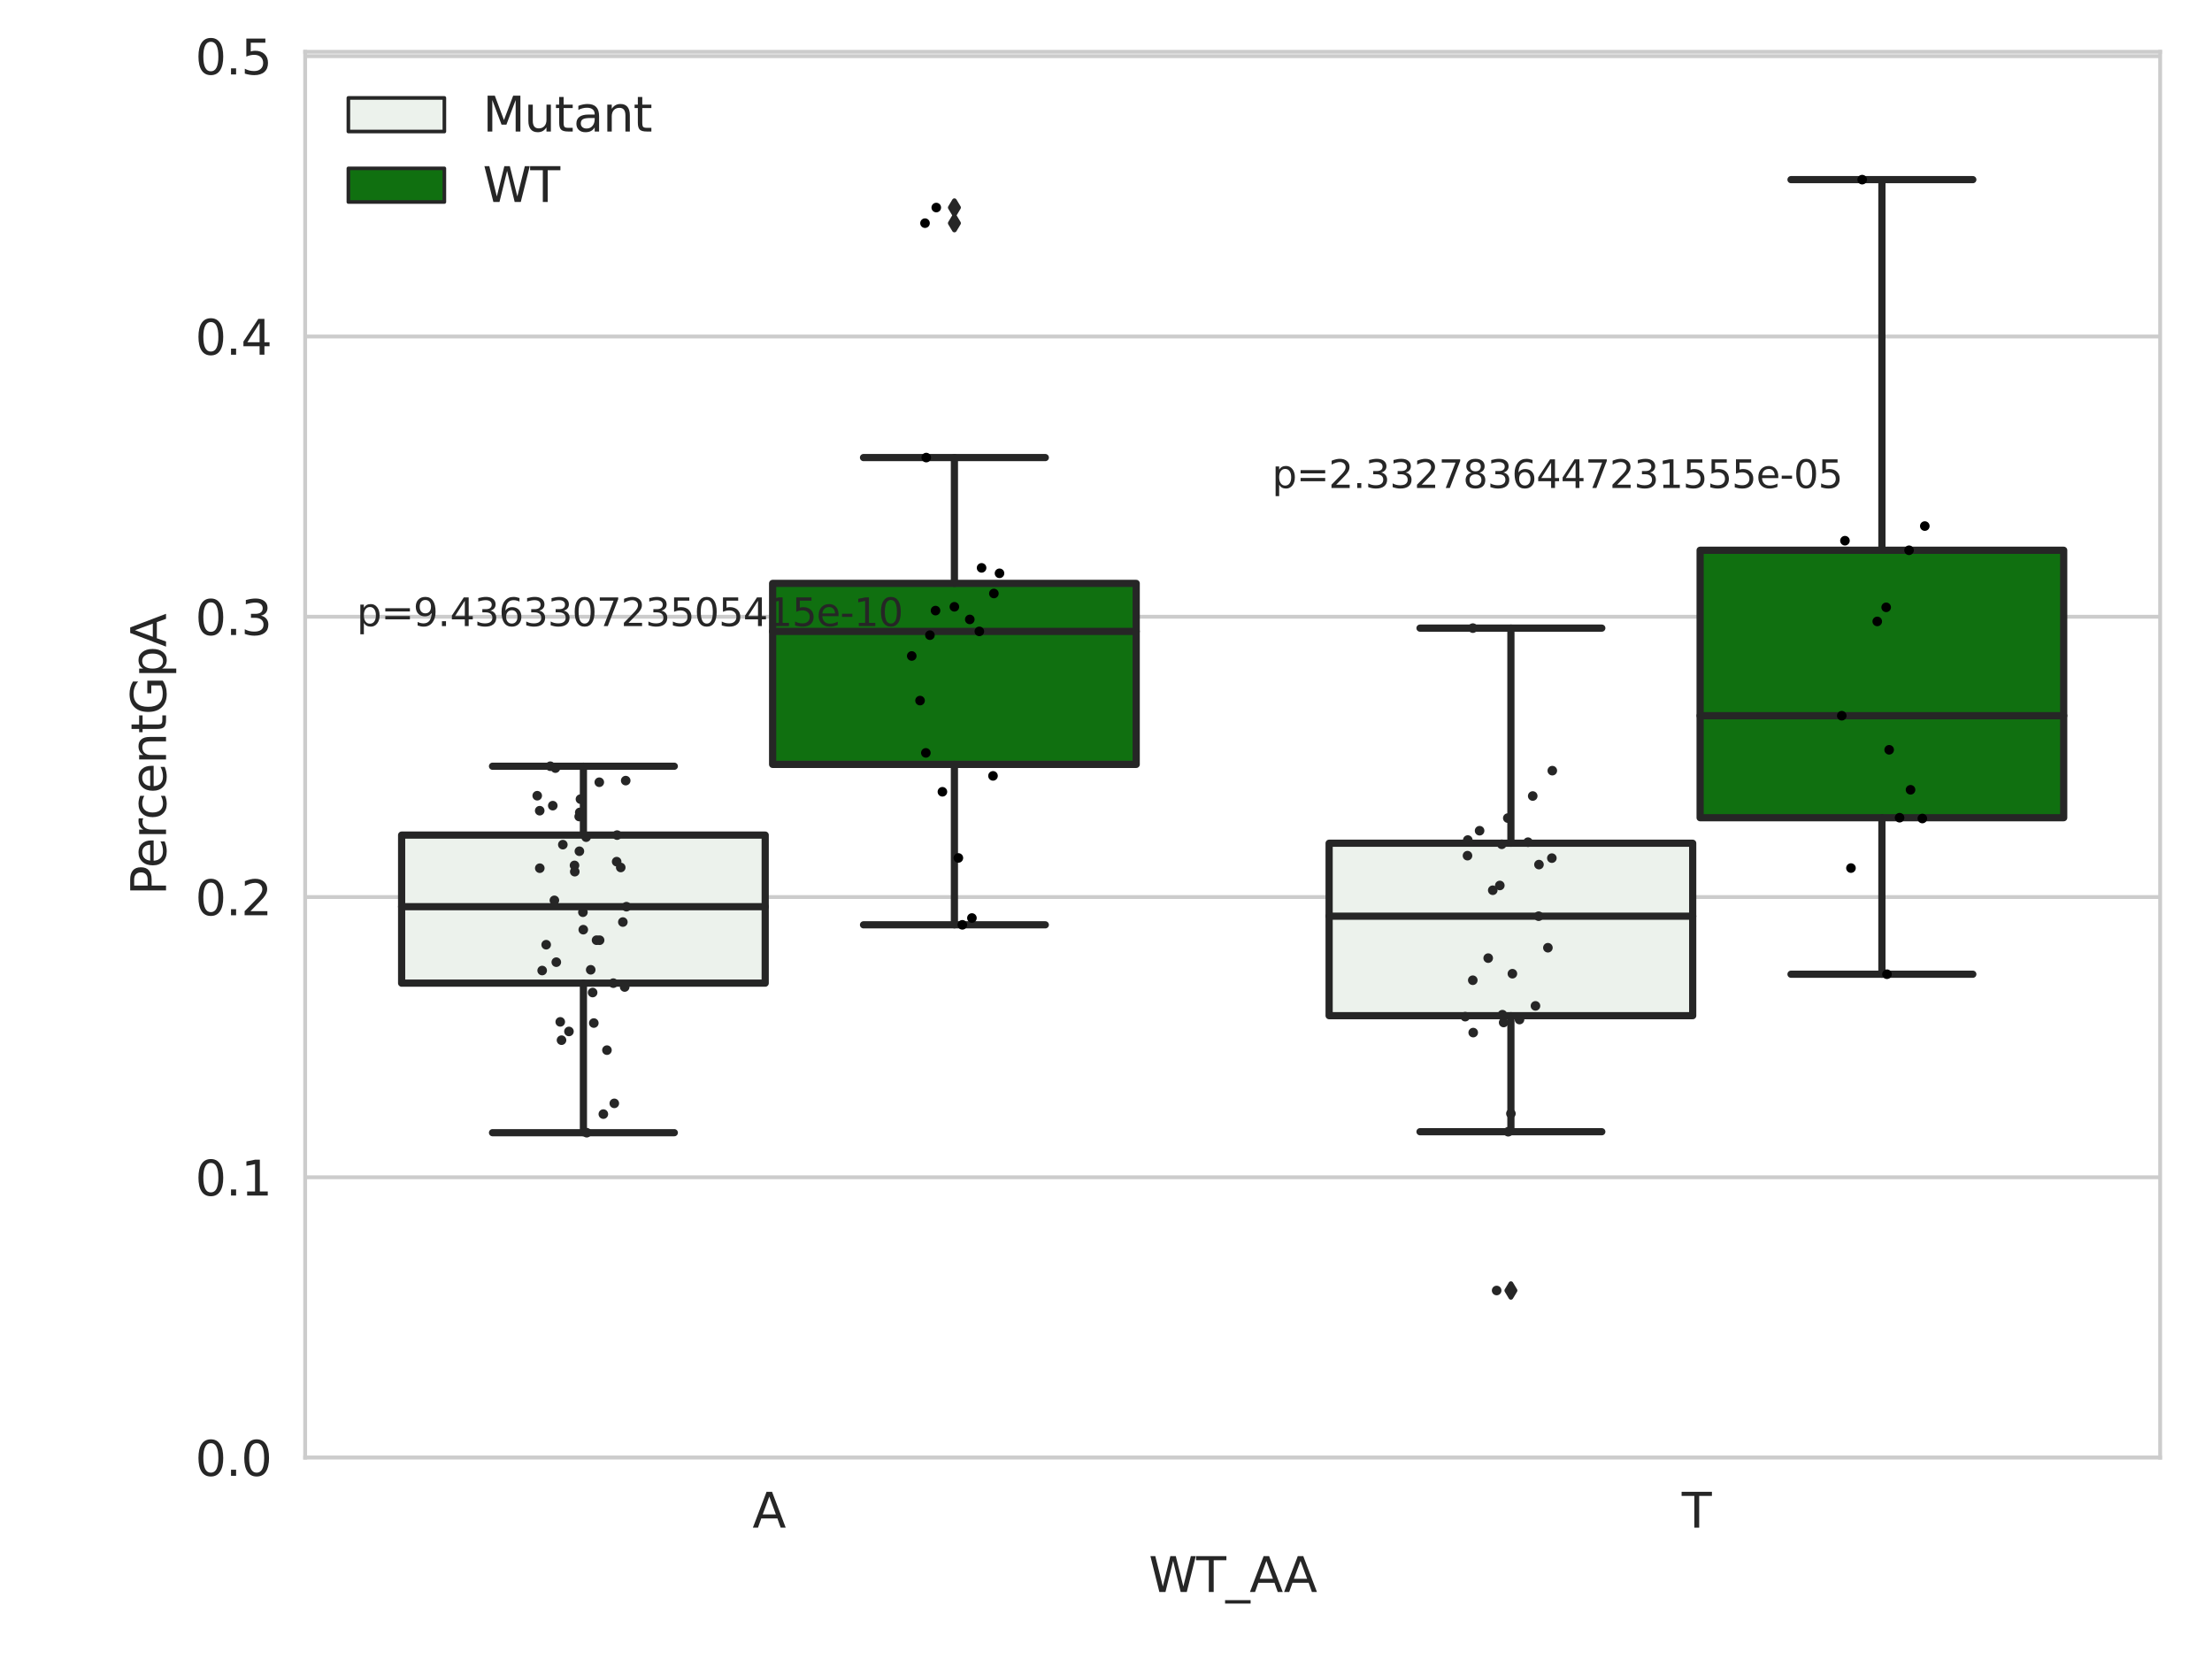 <?xml version="1.0" encoding="utf-8" standalone="no"?>
<!DOCTYPE svg PUBLIC "-//W3C//DTD SVG 1.1//EN"
  "http://www.w3.org/Graphics/SVG/1.1/DTD/svg11.dtd">
<svg xmlns:xlink="http://www.w3.org/1999/xlink" width="460.8pt" height="345.6pt" viewBox="0 0 460.8 345.6" xmlns="http://www.w3.org/2000/svg" version="1.1">
 <defs>
  <style type="text/css">*{stroke-linejoin: round; stroke-linecap: butt}</style>
 </defs>
 <g id="figure_1">
  <g id="patch_1">
   <path d="M 0 345.6 
L 460.8 345.6 
L 460.8 0 
L 0 0 
z
" style="fill: #ffffff"/>
  </g>
  <g id="axes_1">
   <g id="patch_2">
    <path d="M 63.571 303.64 
L 450 303.64 
L 450 10.8 
L 63.571 10.8 
z
" style="fill: #ffffff"/>
   </g>
   <g id="matplotlib.axis_1">
    <g id="xtick_1">
     <g id="text_1">
      <!-- A -->
      <g style="fill: #262626" transform="translate(156.758 318.238)scale(0.1 -0.1)">
       <defs>
        <path id="DejaVuSans-41" d="M 2188 4044 
L 1331 1722 
L 3047 1722 
L 2188 4044 
z
M 1831 4666 
L 2547 4666 
L 4325 0 
L 3669 0 
L 3244 1197 
L 1141 1197 
L 716 0 
L 50 0 
L 1831 4666 
z
" transform="scale(0.016)"/>
       </defs>
       <use xlink:href="#DejaVuSans-41"/>
      </g>
     </g>
    </g>
    <g id="xtick_2">
     <g id="text_2">
      <!-- T -->
      <g style="fill: #262626" transform="translate(350.339 318.238)scale(0.1 -0.1)">
       <defs>
        <path id="DejaVuSans-54" d="M -19 4666 
L 3928 4666 
L 3928 4134 
L 2272 4134 
L 2272 0 
L 1638 0 
L 1638 4134 
L -19 4134 
L -19 4666 
z
" transform="scale(0.016)"/>
       </defs>
       <use xlink:href="#DejaVuSans-54"/>
      </g>
     </g>
    </g>
    <g id="text_3">
     <!-- WT_AA -->
     <g style="fill: #262626" transform="translate(239.31 331.638)scale(0.1 -0.1)">
      <defs>
       <path id="DejaVuSans-57" d="M 213 4666 
L 850 4666 
L 1831 722 
L 2809 4666 
L 3519 4666 
L 4500 722 
L 5478 4666 
L 6119 4666 
L 4947 0 
L 4153 0 
L 3169 4050 
L 2175 0 
L 1381 0 
L 213 4666 
z
" transform="scale(0.016)"/>
       <path id="DejaVuSans-5f" d="M 3263 -1063 
L 3263 -1509 
L -63 -1509 
L -63 -1063 
L 3263 -1063 
z
" transform="scale(0.016)"/>
      </defs>
      <use xlink:href="#DejaVuSans-57"/>
      <use xlink:href="#DejaVuSans-54" x="98.877"/>
      <use xlink:href="#DejaVuSans-5f" x="159.961"/>
      <use xlink:href="#DejaVuSans-41" x="209.961"/>
      <use xlink:href="#DejaVuSans-41" x="281.119"/>
     </g>
    </g>
   </g>
   <g id="matplotlib.axis_2">
    <g id="ytick_1">
     <g id="line2d_1">
      <path d="M 63.571 303.64 
L 450 303.64 
" clip-path="url(#pa06f32ee2e)" style="fill: none; stroke: #cccccc; stroke-width: 0.8; stroke-linecap: round"/>
     </g>
     <g id="text_4">
      <!-- 0.0 -->
      <g style="fill: #262626" transform="translate(40.668 307.439)scale(0.1 -0.1)">
       <defs>
        <path id="DejaVuSans-30" d="M 2034 4250 
Q 1547 4250 1301 3770 
Q 1056 3291 1056 2328 
Q 1056 1369 1301 889 
Q 1547 409 2034 409 
Q 2525 409 2770 889 
Q 3016 1369 3016 2328 
Q 3016 3291 2770 3770 
Q 2525 4250 2034 4250 
z
M 2034 4750 
Q 2819 4750 3233 4129 
Q 3647 3509 3647 2328 
Q 3647 1150 3233 529 
Q 2819 -91 2034 -91 
Q 1250 -91 836 529 
Q 422 1150 422 2328 
Q 422 3509 836 4129 
Q 1250 4750 2034 4750 
z
" transform="scale(0.016)"/>
        <path id="DejaVuSans-2e" d="M 684 794 
L 1344 794 
L 1344 0 
L 684 0 
L 684 794 
z
" transform="scale(0.016)"/>
       </defs>
       <use xlink:href="#DejaVuSans-30"/>
       <use xlink:href="#DejaVuSans-2e" x="63.623"/>
       <use xlink:href="#DejaVuSans-30" x="95.41"/>
      </g>
     </g>
    </g>
    <g id="ytick_2">
     <g id="line2d_2">
      <path d="M 63.571 245.254 
L 450 245.254 
" clip-path="url(#pa06f32ee2e)" style="fill: none; stroke: #cccccc; stroke-width: 0.8; stroke-linecap: round"/>
     </g>
     <g id="text_5">
      <!-- 0.1 -->
      <g style="fill: #262626" transform="translate(40.668 249.053)scale(0.1 -0.1)">
       <defs>
        <path id="DejaVuSans-31" d="M 794 531 
L 1825 531 
L 1825 4091 
L 703 3866 
L 703 4441 
L 1819 4666 
L 2450 4666 
L 2450 531 
L 3481 531 
L 3481 0 
L 794 0 
L 794 531 
z
" transform="scale(0.016)"/>
       </defs>
       <use xlink:href="#DejaVuSans-30"/>
       <use xlink:href="#DejaVuSans-2e" x="63.623"/>
       <use xlink:href="#DejaVuSans-31" x="95.41"/>
      </g>
     </g>
    </g>
    <g id="ytick_3">
     <g id="line2d_3">
      <path d="M 63.571 186.867 
L 450 186.867 
" clip-path="url(#pa06f32ee2e)" style="fill: none; stroke: #cccccc; stroke-width: 0.8; stroke-linecap: round"/>
     </g>
     <g id="text_6">
      <!-- 0.2 -->
      <g style="fill: #262626" transform="translate(40.668 190.666)scale(0.1 -0.1)">
       <defs>
        <path id="DejaVuSans-32" d="M 1228 531 
L 3431 531 
L 3431 0 
L 469 0 
L 469 531 
Q 828 903 1448 1529 
Q 2069 2156 2228 2338 
Q 2531 2678 2651 2914 
Q 2772 3150 2772 3378 
Q 2772 3750 2511 3984 
Q 2250 4219 1831 4219 
Q 1534 4219 1204 4116 
Q 875 4013 500 3803 
L 500 4441 
Q 881 4594 1212 4672 
Q 1544 4750 1819 4750 
Q 2544 4750 2975 4387 
Q 3406 4025 3406 3419 
Q 3406 3131 3298 2873 
Q 3191 2616 2906 2266 
Q 2828 2175 2409 1742 
Q 1991 1309 1228 531 
z
" transform="scale(0.016)"/>
       </defs>
       <use xlink:href="#DejaVuSans-30"/>
       <use xlink:href="#DejaVuSans-2e" x="63.623"/>
       <use xlink:href="#DejaVuSans-32" x="95.41"/>
      </g>
     </g>
    </g>
    <g id="ytick_4">
     <g id="line2d_4">
      <path d="M 63.571 128.481 
L 450 128.481 
" clip-path="url(#pa06f32ee2e)" style="fill: none; stroke: #cccccc; stroke-width: 0.8; stroke-linecap: round"/>
     </g>
     <g id="text_7">
      <!-- 0.3 -->
      <g style="fill: #262626" transform="translate(40.668 132.28)scale(0.1 -0.1)">
       <defs>
        <path id="DejaVuSans-33" d="M 2597 2516 
Q 3050 2419 3304 2112 
Q 3559 1806 3559 1356 
Q 3559 666 3084 287 
Q 2609 -91 1734 -91 
Q 1441 -91 1130 -33 
Q 819 25 488 141 
L 488 750 
Q 750 597 1062 519 
Q 1375 441 1716 441 
Q 2309 441 2620 675 
Q 2931 909 2931 1356 
Q 2931 1769 2642 2001 
Q 2353 2234 1838 2234 
L 1294 2234 
L 1294 2753 
L 1863 2753 
Q 2328 2753 2575 2939 
Q 2822 3125 2822 3475 
Q 2822 3834 2567 4026 
Q 2313 4219 1838 4219 
Q 1578 4219 1281 4162 
Q 984 4106 628 3988 
L 628 4550 
Q 988 4650 1302 4700 
Q 1616 4750 1894 4750 
Q 2613 4750 3031 4423 
Q 3450 4097 3450 3541 
Q 3450 3153 3228 2886 
Q 3006 2619 2597 2516 
z
" transform="scale(0.016)"/>
       </defs>
       <use xlink:href="#DejaVuSans-30"/>
       <use xlink:href="#DejaVuSans-2e" x="63.623"/>
       <use xlink:href="#DejaVuSans-33" x="95.41"/>
      </g>
     </g>
    </g>
    <g id="ytick_5">
     <g id="line2d_5">
      <path d="M 63.571 70.094 
L 450 70.094 
" clip-path="url(#pa06f32ee2e)" style="fill: none; stroke: #cccccc; stroke-width: 0.8; stroke-linecap: round"/>
     </g>
     <g id="text_8">
      <!-- 0.4 -->
      <g style="fill: #262626" transform="translate(40.668 73.893)scale(0.1 -0.1)">
       <defs>
        <path id="DejaVuSans-34" d="M 2419 4116 
L 825 1625 
L 2419 1625 
L 2419 4116 
z
M 2253 4666 
L 3047 4666 
L 3047 1625 
L 3713 1625 
L 3713 1100 
L 3047 1100 
L 3047 0 
L 2419 0 
L 2419 1100 
L 313 1100 
L 313 1709 
L 2253 4666 
z
" transform="scale(0.016)"/>
       </defs>
       <use xlink:href="#DejaVuSans-30"/>
       <use xlink:href="#DejaVuSans-2e" x="63.623"/>
       <use xlink:href="#DejaVuSans-34" x="95.41"/>
      </g>
     </g>
    </g>
    <g id="ytick_6">
     <g id="line2d_6">
      <path d="M 63.571 11.708 
L 450 11.708 
" clip-path="url(#pa06f32ee2e)" style="fill: none; stroke: #cccccc; stroke-width: 0.8; stroke-linecap: round"/>
     </g>
     <g id="text_9">
      <!-- 0.5 -->
      <g style="fill: #262626" transform="translate(40.668 15.507)scale(0.1 -0.1)">
       <defs>
        <path id="DejaVuSans-35" d="M 691 4666 
L 3169 4666 
L 3169 4134 
L 1269 4134 
L 1269 2991 
Q 1406 3038 1543 3061 
Q 1681 3084 1819 3084 
Q 2600 3084 3056 2656 
Q 3513 2228 3513 1497 
Q 3513 744 3044 326 
Q 2575 -91 1722 -91 
Q 1428 -91 1123 -41 
Q 819 9 494 109 
L 494 744 
Q 775 591 1075 516 
Q 1375 441 1709 441 
Q 2250 441 2565 725 
Q 2881 1009 2881 1497 
Q 2881 1984 2565 2268 
Q 2250 2553 1709 2553 
Q 1456 2553 1204 2497 
Q 953 2441 691 2322 
L 691 4666 
z
" transform="scale(0.016)"/>
       </defs>
       <use xlink:href="#DejaVuSans-30"/>
       <use xlink:href="#DejaVuSans-2e" x="63.623"/>
       <use xlink:href="#DejaVuSans-35" x="95.41"/>
      </g>
     </g>
    </g>
    <g id="text_10">
     <!-- PercentGpA -->
     <g style="fill: #262626" transform="translate(34.588 186.497)rotate(-90)scale(0.1 -0.1)">
      <defs>
       <path id="DejaVuSans-50" d="M 1259 4147 
L 1259 2394 
L 2053 2394 
Q 2494 2394 2734 2622 
Q 2975 2850 2975 3272 
Q 2975 3691 2734 3919 
Q 2494 4147 2053 4147 
L 1259 4147 
z
M 628 4666 
L 2053 4666 
Q 2838 4666 3239 4311 
Q 3641 3956 3641 3272 
Q 3641 2581 3239 2228 
Q 2838 1875 2053 1875 
L 1259 1875 
L 1259 0 
L 628 0 
L 628 4666 
z
" transform="scale(0.016)"/>
       <path id="DejaVuSans-65" d="M 3597 1894 
L 3597 1613 
L 953 1613 
Q 991 1019 1311 708 
Q 1631 397 2203 397 
Q 2534 397 2845 478 
Q 3156 559 3463 722 
L 3463 178 
Q 3153 47 2828 -22 
Q 2503 -91 2169 -91 
Q 1331 -91 842 396 
Q 353 884 353 1716 
Q 353 2575 817 3079 
Q 1281 3584 2069 3584 
Q 2775 3584 3186 3129 
Q 3597 2675 3597 1894 
z
M 3022 2063 
Q 3016 2534 2758 2815 
Q 2500 3097 2075 3097 
Q 1594 3097 1305 2825 
Q 1016 2553 972 2059 
L 3022 2063 
z
" transform="scale(0.016)"/>
       <path id="DejaVuSans-72" d="M 2631 2963 
Q 2534 3019 2420 3045 
Q 2306 3072 2169 3072 
Q 1681 3072 1420 2755 
Q 1159 2438 1159 1844 
L 1159 0 
L 581 0 
L 581 3500 
L 1159 3500 
L 1159 2956 
Q 1341 3275 1631 3429 
Q 1922 3584 2338 3584 
Q 2397 3584 2469 3576 
Q 2541 3569 2628 3553 
L 2631 2963 
z
" transform="scale(0.016)"/>
       <path id="DejaVuSans-63" d="M 3122 3366 
L 3122 2828 
Q 2878 2963 2633 3030 
Q 2388 3097 2138 3097 
Q 1578 3097 1268 2742 
Q 959 2388 959 1747 
Q 959 1106 1268 751 
Q 1578 397 2138 397 
Q 2388 397 2633 464 
Q 2878 531 3122 666 
L 3122 134 
Q 2881 22 2623 -34 
Q 2366 -91 2075 -91 
Q 1284 -91 818 406 
Q 353 903 353 1747 
Q 353 2603 823 3093 
Q 1294 3584 2113 3584 
Q 2378 3584 2631 3529 
Q 2884 3475 3122 3366 
z
" transform="scale(0.016)"/>
       <path id="DejaVuSans-6e" d="M 3513 2113 
L 3513 0 
L 2938 0 
L 2938 2094 
Q 2938 2591 2744 2837 
Q 2550 3084 2163 3084 
Q 1697 3084 1428 2787 
Q 1159 2491 1159 1978 
L 1159 0 
L 581 0 
L 581 3500 
L 1159 3500 
L 1159 2956 
Q 1366 3272 1645 3428 
Q 1925 3584 2291 3584 
Q 2894 3584 3203 3211 
Q 3513 2838 3513 2113 
z
" transform="scale(0.016)"/>
       <path id="DejaVuSans-74" d="M 1172 4494 
L 1172 3500 
L 2356 3500 
L 2356 3053 
L 1172 3053 
L 1172 1153 
Q 1172 725 1289 603 
Q 1406 481 1766 481 
L 2356 481 
L 2356 0 
L 1766 0 
Q 1100 0 847 248 
Q 594 497 594 1153 
L 594 3053 
L 172 3053 
L 172 3500 
L 594 3500 
L 594 4494 
L 1172 4494 
z
" transform="scale(0.016)"/>
       <path id="DejaVuSans-47" d="M 3809 666 
L 3809 1919 
L 2778 1919 
L 2778 2438 
L 4434 2438 
L 4434 434 
Q 4069 175 3628 42 
Q 3188 -91 2688 -91 
Q 1594 -91 976 548 
Q 359 1188 359 2328 
Q 359 3472 976 4111 
Q 1594 4750 2688 4750 
Q 3144 4750 3555 4637 
Q 3966 4525 4313 4306 
L 4313 3634 
Q 3963 3931 3569 4081 
Q 3175 4231 2741 4231 
Q 1884 4231 1454 3753 
Q 1025 3275 1025 2328 
Q 1025 1384 1454 906 
Q 1884 428 2741 428 
Q 3075 428 3337 486 
Q 3600 544 3809 666 
z
" transform="scale(0.016)"/>
       <path id="DejaVuSans-70" d="M 1159 525 
L 1159 -1331 
L 581 -1331 
L 581 3500 
L 1159 3500 
L 1159 2969 
Q 1341 3281 1617 3432 
Q 1894 3584 2278 3584 
Q 2916 3584 3314 3078 
Q 3713 2572 3713 1747 
Q 3713 922 3314 415 
Q 2916 -91 2278 -91 
Q 1894 -91 1617 61 
Q 1341 213 1159 525 
z
M 3116 1747 
Q 3116 2381 2855 2742 
Q 2594 3103 2138 3103 
Q 1681 3103 1420 2742 
Q 1159 2381 1159 1747 
Q 1159 1113 1420 752 
Q 1681 391 2138 391 
Q 2594 391 2855 752 
Q 3116 1113 3116 1747 
z
" transform="scale(0.016)"/>
      </defs>
      <use xlink:href="#DejaVuSans-50"/>
      <use xlink:href="#DejaVuSans-65" x="56.678"/>
      <use xlink:href="#DejaVuSans-72" x="118.201"/>
      <use xlink:href="#DejaVuSans-63" x="157.064"/>
      <use xlink:href="#DejaVuSans-65" x="212.045"/>
      <use xlink:href="#DejaVuSans-6e" x="273.568"/>
      <use xlink:href="#DejaVuSans-74" x="336.947"/>
      <use xlink:href="#DejaVuSans-47" x="376.156"/>
      <use xlink:href="#DejaVuSans-70" x="453.646"/>
      <use xlink:href="#DejaVuSans-41" x="517.123"/>
     </g>
    </g>
   </g>
   <g id="patch_3">
    <path d="M 83.666 204.808 
L 159.406 204.808 
L 159.406 173.966 
L 83.666 173.966 
L 83.666 204.808 
z
" clip-path="url(#pa06f32ee2e)" style="fill: #ecf2ec; stroke: #262626; stroke-width: 1.5; stroke-linejoin: miter"/>
   </g>
   <g id="patch_4">
    <path d="M 160.951 159.234 
L 236.691 159.234 
L 236.691 121.533 
L 160.951 121.533 
L 160.951 159.234 
z
" clip-path="url(#pa06f32ee2e)" style="fill: #107010; stroke: #262626; stroke-width: 1.5; stroke-linejoin: miter"/>
   </g>
   <g id="patch_5">
    <path d="M 276.88 211.583 
L 352.62 211.583 
L 352.62 175.662 
L 276.88 175.662 
L 276.88 211.583 
z
" clip-path="url(#pa06f32ee2e)" style="fill: #ecf2ec; stroke: #262626; stroke-width: 1.5; stroke-linejoin: miter"/>
   </g>
   <g id="patch_6">
    <path d="M 354.166 170.343 
L 429.906 170.343 
L 429.906 114.629 
L 354.166 114.629 
L 354.166 170.343 
z
" clip-path="url(#pa06f32ee2e)" style="fill: #107010; stroke: #262626; stroke-width: 1.5; stroke-linejoin: miter"/>
   </g>
   <g id="patch_7">
    <path d="M 160.178 303.64 
L 160.178 303.64 
L 160.178 303.64 
L 160.178 303.64 
z
" clip-path="url(#pa06f32ee2e)" style="fill: #ecf2ec; stroke: #262626; stroke-width: 0.75; stroke-linejoin: miter"/>
   </g>
   <g id="patch_8">
    <path d="M 160.178 303.64 
L 160.178 303.64 
L 160.178 303.64 
L 160.178 303.64 
z
" clip-path="url(#pa06f32ee2e)" style="fill: #107010; stroke: #262626; stroke-width: 0.75; stroke-linejoin: miter"/>
   </g>
   <g id="PathCollection_1"/>
   <g id="PathCollection_2"/>
   <g id="line2d_7">
    <path d="M 121.536 204.808 
L 121.536 235.961 
" clip-path="url(#pa06f32ee2e)" style="fill: none; stroke: #262626; stroke-width: 1.5; stroke-linecap: round"/>
   </g>
   <g id="line2d_8">
    <path d="M 121.536 173.966 
L 121.536 159.619 
" clip-path="url(#pa06f32ee2e)" style="fill: none; stroke: #262626; stroke-width: 1.5; stroke-linecap: round"/>
   </g>
   <g id="line2d_9">
    <path d="M 102.601 235.961 
L 140.471 235.961 
" clip-path="url(#pa06f32ee2e)" style="fill: none; stroke: #262626; stroke-width: 1.5; stroke-linecap: round"/>
   </g>
   <g id="line2d_10">
    <path d="M 102.601 159.619 
L 140.471 159.619 
" clip-path="url(#pa06f32ee2e)" style="fill: none; stroke: #262626; stroke-width: 1.5; stroke-linecap: round"/>
   </g>
   <g id="line2d_11"/>
   <g id="line2d_12">
    <path d="M 198.821 159.234 
L 198.821 192.656 
" clip-path="url(#pa06f32ee2e)" style="fill: none; stroke: #262626; stroke-width: 1.5; stroke-linecap: round"/>
   </g>
   <g id="line2d_13">
    <path d="M 198.821 121.533 
L 198.821 95.32 
" clip-path="url(#pa06f32ee2e)" style="fill: none; stroke: #262626; stroke-width: 1.5; stroke-linecap: round"/>
   </g>
   <g id="line2d_14">
    <path d="M 179.886 192.656 
L 217.756 192.656 
" clip-path="url(#pa06f32ee2e)" style="fill: none; stroke: #262626; stroke-width: 1.5; stroke-linecap: round"/>
   </g>
   <g id="line2d_15">
    <path d="M 179.886 95.32 
L 217.756 95.32 
" clip-path="url(#pa06f32ee2e)" style="fill: none; stroke: #262626; stroke-width: 1.5; stroke-linecap: round"/>
   </g>
   <g id="line2d_16">
    <defs>
     <path id="m6249de09f9" d="M -0 1.414 
L 0.849 0 
L 0 -1.414 
L -0.849 -0 
z
" style="stroke: #262626; stroke-linejoin: miter"/>
    </defs>
    <g clip-path="url(#pa06f32ee2e)">
     <use xlink:href="#m6249de09f9" x="198.821" y="46.489" style="fill: #262626; stroke: #262626; stroke-linejoin: miter"/>
     <use xlink:href="#m6249de09f9" x="198.821" y="43.237" style="fill: #262626; stroke: #262626; stroke-linejoin: miter"/>
    </g>
   </g>
   <g id="line2d_17">
    <path d="M 314.75 211.583 
L 314.75 235.759 
" clip-path="url(#pa06f32ee2e)" style="fill: none; stroke: #262626; stroke-width: 1.5; stroke-linecap: round"/>
   </g>
   <g id="line2d_18">
    <path d="M 314.75 175.662 
L 314.75 130.849 
" clip-path="url(#pa06f32ee2e)" style="fill: none; stroke: #262626; stroke-width: 1.5; stroke-linecap: round"/>
   </g>
   <g id="line2d_19">
    <path d="M 295.815 235.759 
L 333.685 235.759 
" clip-path="url(#pa06f32ee2e)" style="fill: none; stroke: #262626; stroke-width: 1.5; stroke-linecap: round"/>
   </g>
   <g id="line2d_20">
    <path d="M 295.815 130.849 
L 333.685 130.849 
" clip-path="url(#pa06f32ee2e)" style="fill: none; stroke: #262626; stroke-width: 1.5; stroke-linecap: round"/>
   </g>
   <g id="line2d_21">
    <g clip-path="url(#pa06f32ee2e)">
     <use xlink:href="#m6249de09f9" x="314.75" y="268.836" style="fill: #262626; stroke: #262626; stroke-linejoin: miter"/>
    </g>
   </g>
   <g id="line2d_22">
    <path d="M 392.036 170.343 
L 392.036 202.948 
" clip-path="url(#pa06f32ee2e)" style="fill: none; stroke: #262626; stroke-width: 1.5; stroke-linecap: round"/>
   </g>
   <g id="line2d_23">
    <path d="M 392.036 114.629 
L 392.036 37.422 
" clip-path="url(#pa06f32ee2e)" style="fill: none; stroke: #262626; stroke-width: 1.5; stroke-linecap: round"/>
   </g>
   <g id="line2d_24">
    <path d="M 373.101 202.948 
L 410.971 202.948 
" clip-path="url(#pa06f32ee2e)" style="fill: none; stroke: #262626; stroke-width: 1.5; stroke-linecap: round"/>
   </g>
   <g id="line2d_25">
    <path d="M 373.101 37.422 
L 410.971 37.422 
" clip-path="url(#pa06f32ee2e)" style="fill: none; stroke: #262626; stroke-width: 1.5; stroke-linecap: round"/>
   </g>
   <g id="line2d_26"/>
   <g id="line2d_27">
    <path d="M 83.666 188.88 
L 159.406 188.88 
" clip-path="url(#pa06f32ee2e)" style="fill: none; stroke: #262626; stroke-width: 1.5; stroke-linecap: round"/>
   </g>
   <g id="line2d_28">
    <path d="M 160.951 131.529 
L 236.691 131.529 
" clip-path="url(#pa06f32ee2e)" style="fill: none; stroke: #262626; stroke-width: 1.5; stroke-linecap: round"/>
   </g>
   <g id="line2d_29">
    <path d="M 276.88 190.86 
L 352.62 190.86 
" clip-path="url(#pa06f32ee2e)" style="fill: none; stroke: #262626; stroke-width: 1.5; stroke-linecap: round"/>
   </g>
   <g id="line2d_30">
    <path d="M 354.166 149.096 
L 429.906 149.096 
" clip-path="url(#pa06f32ee2e)" style="fill: none; stroke: #262626; stroke-width: 1.5; stroke-linecap: round"/>
   </g>
   <g id="patch_9">
    <path d="M 63.571 303.64 
L 63.571 10.8 
" style="fill: none; stroke: #cccccc; stroke-width: 0.8; stroke-linejoin: miter; stroke-linecap: square"/>
   </g>
   <g id="patch_10">
    <path d="M 450 303.64 
L 450 10.8 
" style="fill: none; stroke: #cccccc; stroke-width: 0.8; stroke-linejoin: miter; stroke-linecap: square"/>
   </g>
   <g id="patch_11">
    <path d="M 63.571 303.64 
L 450 303.64 
" style="fill: none; stroke: #cccccc; stroke-width: 0.8; stroke-linejoin: miter; stroke-linecap: square"/>
   </g>
   <g id="patch_12">
    <path d="M 63.571 10.8 
L 450 10.8 
" style="fill: none; stroke: #cccccc; stroke-width: 0.8; stroke-linejoin: miter; stroke-linecap: square"/>
   </g>
   <g id="PathCollection_3">
    <defs>
     <path id="C0_0_824e6c394c" d="M 0 1 
C 0.265 1 0.52 0.895 0.707 0.707 
C 0.895 0.52 1 0.265 1 -0 
C 1 -0.265 0.895 -0.52 0.707 -0.707 
C 0.52 -0.895 0.265 -1 0 -1 
C -0.265 -1 -0.52 -0.895 -0.707 -0.707 
C -0.895 -0.52 -1 -0.265 -1 0 
C -1 0.265 -0.895 0.52 -0.707 0.707 
C -0.52 0.895 -0.265 1 0 1 
z
"/>
    </defs>
    <g clip-path="url(#pa06f32ee2e)">
     <use xlink:href="#C0_0_824e6c394c" x="112.433" y="168.884" style="fill: #262626"/>
    </g>
    <g clip-path="url(#pa06f32ee2e)">
     <use xlink:href="#C0_0_824e6c394c" x="121.432" y="190.032" style="fill: #262626"/>
    </g>
    <g clip-path="url(#pa06f32ee2e)">
     <use xlink:href="#C0_0_824e6c394c" x="130.505" y="188.88" style="fill: #262626"/>
    </g>
    <g clip-path="url(#pa06f32ee2e)">
     <use xlink:href="#C0_0_824e6c394c" x="123.702" y="213.121" style="fill: #262626"/>
    </g>
    <g clip-path="url(#pa06f32ee2e)">
     <use xlink:href="#C0_0_824e6c394c" x="114.637" y="159.619" style="fill: #262626"/>
    </g>
    <g clip-path="url(#pa06f32ee2e)">
     <use xlink:href="#C0_0_824e6c394c" x="112.944" y="202.18" style="fill: #262626"/>
    </g>
    <g clip-path="url(#pa06f32ee2e)">
     <use xlink:href="#C0_0_824e6c394c" x="115.489" y="187.558" style="fill: #262626"/>
    </g>
    <g clip-path="url(#pa06f32ee2e)">
     <use xlink:href="#C0_0_824e6c394c" x="115.702" y="160.012" style="fill: #262626"/>
    </g>
    <g clip-path="url(#pa06f32ee2e)">
     <use xlink:href="#C0_0_824e6c394c" x="128.552" y="173.966" style="fill: #262626"/>
    </g>
    <g clip-path="url(#pa06f32ee2e)">
     <use xlink:href="#C0_0_824e6c394c" x="119.736" y="181.587" style="fill: #262626"/>
    </g>
    <g clip-path="url(#pa06f32ee2e)">
     <use xlink:href="#C0_0_824e6c394c" x="124.272" y="195.859" style="fill: #262626"/>
    </g>
    <g clip-path="url(#pa06f32ee2e)">
     <use xlink:href="#C0_0_824e6c394c" x="116.973" y="216.689" style="fill: #262626"/>
    </g>
    <g clip-path="url(#pa06f32ee2e)">
     <use xlink:href="#C0_0_824e6c394c" x="125.689" y="232.088" style="fill: #262626"/>
    </g>
    <g clip-path="url(#pa06f32ee2e)">
     <use xlink:href="#C0_0_824e6c394c" x="127.766" y="204.808" style="fill: #262626"/>
    </g>
    <g clip-path="url(#pa06f32ee2e)">
     <use xlink:href="#C0_0_824e6c394c" x="124.843" y="162.954" style="fill: #262626"/>
    </g>
    <g clip-path="url(#pa06f32ee2e)">
     <use xlink:href="#C0_0_824e6c394c" x="113.779" y="196.799" style="fill: #262626"/>
    </g>
    <g clip-path="url(#pa06f32ee2e)">
     <use xlink:href="#C0_0_824e6c394c" x="122.101" y="174.397" style="fill: #262626"/>
    </g>
    <g clip-path="url(#pa06f32ee2e)">
     <use xlink:href="#C0_0_824e6c394c" x="130.347" y="162.616" style="fill: #262626"/>
    </g>
    <g clip-path="url(#pa06f32ee2e)">
     <use xlink:href="#C0_0_824e6c394c" x="116.711" y="212.874" style="fill: #262626"/>
    </g>
    <g clip-path="url(#pa06f32ee2e)">
     <use xlink:href="#C0_0_824e6c394c" x="120.775" y="169.244" style="fill: #262626"/>
    </g>
    <g clip-path="url(#pa06f32ee2e)">
     <use xlink:href="#C0_0_824e6c394c" x="115.889" y="200.437" style="fill: #262626"/>
    </g>
    <g clip-path="url(#pa06f32ee2e)">
     <use xlink:href="#C0_0_824e6c394c" x="120.698" y="177.327" style="fill: #262626"/>
    </g>
    <g clip-path="url(#pa06f32ee2e)">
     <use xlink:href="#C0_0_824e6c394c" x="120.656" y="170.099" style="fill: #262626"/>
    </g>
    <g clip-path="url(#pa06f32ee2e)">
     <use xlink:href="#C0_0_824e6c394c" x="129.312" y="180.713" style="fill: #262626"/>
    </g>
    <g clip-path="url(#pa06f32ee2e)">
     <use xlink:href="#C0_0_824e6c394c" x="127.971" y="229.851" style="fill: #262626"/>
    </g>
    <g clip-path="url(#pa06f32ee2e)">
     <use xlink:href="#C0_0_824e6c394c" x="122.225" y="235.961" style="fill: #262626"/>
    </g>
    <g clip-path="url(#pa06f32ee2e)">
     <use xlink:href="#C0_0_824e6c394c" x="124.91" y="195.864" style="fill: #262626"/>
    </g>
    <g clip-path="url(#pa06f32ee2e)">
     <use xlink:href="#C0_0_824e6c394c" x="121.507" y="193.667" style="fill: #262626"/>
    </g>
    <g clip-path="url(#pa06f32ee2e)">
     <use xlink:href="#C0_0_824e6c394c" x="129.752" y="192.078" style="fill: #262626"/>
    </g>
    <g clip-path="url(#pa06f32ee2e)">
     <use xlink:href="#C0_0_824e6c394c" x="126.437" y="218.763" style="fill: #262626"/>
    </g>
    <g clip-path="url(#pa06f32ee2e)">
     <use xlink:href="#C0_0_824e6c394c" x="120.92" y="166.476" style="fill: #262626"/>
    </g>
    <g clip-path="url(#pa06f32ee2e)">
     <use xlink:href="#C0_0_824e6c394c" x="128.462" y="179.497" style="fill: #262626"/>
    </g>
    <g clip-path="url(#pa06f32ee2e)">
     <use xlink:href="#C0_0_824e6c394c" x="115.154" y="167.833" style="fill: #262626"/>
    </g>
    <g clip-path="url(#pa06f32ee2e)">
     <use xlink:href="#C0_0_824e6c394c" x="130.132" y="205.611" style="fill: #262626"/>
    </g>
    <g clip-path="url(#pa06f32ee2e)">
     <use xlink:href="#C0_0_824e6c394c" x="118.523" y="214.869" style="fill: #262626"/>
    </g>
    <g clip-path="url(#pa06f32ee2e)">
     <use xlink:href="#C0_0_824e6c394c" x="117.248" y="175.955" style="fill: #262626"/>
    </g>
    <g clip-path="url(#pa06f32ee2e)">
     <use xlink:href="#C0_0_824e6c394c" x="123.457" y="206.765" style="fill: #262626"/>
    </g>
    <g clip-path="url(#pa06f32ee2e)">
     <use xlink:href="#C0_0_824e6c394c" x="119.681" y="180.276" style="fill: #262626"/>
    </g>
    <g clip-path="url(#pa06f32ee2e)">
     <use xlink:href="#C0_0_824e6c394c" x="123.055" y="202.026" style="fill: #262626"/>
    </g>
    <g clip-path="url(#pa06f32ee2e)">
     <use xlink:href="#C0_0_824e6c394c" x="112.448" y="180.86" style="fill: #262626"/>
    </g>
    <g clip-path="url(#pa06f32ee2e)">
     <use xlink:href="#C0_0_824e6c394c" x="111.914" y="165.761" style="fill: #262626"/>
    </g>
   </g>
   <g id="PathCollection_4">
    <defs>
     <path id="C1_0_0efbbe899c" d="M 0 1 
C 0.265 1 0.52 0.895 0.707 0.707 
C 0.895 0.52 1 0.265 1 -0 
C 1 -0.265 0.895 -0.52 0.707 -0.707 
C 0.52 -0.895 0.265 -1 0 -1 
C -0.265 -1 -0.52 -0.895 -0.707 -0.707 
C -0.895 -0.52 -1 -0.265 -1 0 
C -1 0.265 -0.895 0.52 -0.707 0.707 
C -0.52 0.895 -0.265 1 0 1 
z
"/>
    </defs>
    <g clip-path="url(#pa06f32ee2e)">
     <use xlink:href="#C1_0_0efbbe899c" x="204.481" y="118.297"/>
    </g>
    <g clip-path="url(#pa06f32ee2e)">
     <use xlink:href="#C1_0_0efbbe899c" x="192.872" y="156.839"/>
    </g>
    <g clip-path="url(#pa06f32ee2e)">
     <use xlink:href="#C1_0_0efbbe899c" x="199.646" y="178.725"/>
    </g>
    <g clip-path="url(#pa06f32ee2e)">
     <use xlink:href="#C1_0_0efbbe899c" x="207.044" y="123.635"/>
    </g>
    <g clip-path="url(#pa06f32ee2e)">
     <use xlink:href="#C1_0_0efbbe899c" x="196.322" y="164.942"/>
    </g>
    <g clip-path="url(#pa06f32ee2e)">
     <use xlink:href="#C1_0_0efbbe899c" x="192.697" y="46.489"/>
    </g>
    <g clip-path="url(#pa06f32ee2e)">
     <use xlink:href="#C1_0_0efbbe899c" x="193.719" y="132.314"/>
    </g>
    <g clip-path="url(#pa06f32ee2e)">
     <use xlink:href="#C1_0_0efbbe899c" x="191.662" y="145.947"/>
    </g>
    <g clip-path="url(#pa06f32ee2e)">
     <use xlink:href="#C1_0_0efbbe899c" x="198.813" y="126.406"/>
    </g>
    <g clip-path="url(#pa06f32ee2e)">
     <use xlink:href="#C1_0_0efbbe899c" x="204.014" y="131.529"/>
    </g>
    <g clip-path="url(#pa06f32ee2e)">
     <use xlink:href="#C1_0_0efbbe899c" x="194.888" y="127.199"/>
    </g>
    <g clip-path="url(#pa06f32ee2e)">
     <use xlink:href="#C1_0_0efbbe899c" x="189.932" y="136.652"/>
    </g>
    <g clip-path="url(#pa06f32ee2e)">
     <use xlink:href="#C1_0_0efbbe899c" x="195.043" y="43.237"/>
    </g>
    <g clip-path="url(#pa06f32ee2e)">
     <use xlink:href="#C1_0_0efbbe899c" x="202.024" y="129.038"/>
    </g>
    <g clip-path="url(#pa06f32ee2e)">
     <use xlink:href="#C1_0_0efbbe899c" x="208.215" y="119.43"/>
    </g>
    <g clip-path="url(#pa06f32ee2e)">
     <use xlink:href="#C1_0_0efbbe899c" x="202.467" y="191.238"/>
    </g>
    <g clip-path="url(#pa06f32ee2e)">
     <use xlink:href="#C1_0_0efbbe899c" x="192.955" y="95.32"/>
    </g>
    <g clip-path="url(#pa06f32ee2e)">
     <use xlink:href="#C1_0_0efbbe899c" x="206.861" y="161.629"/>
    </g>
    <g clip-path="url(#pa06f32ee2e)">
     <use xlink:href="#C1_0_0efbbe899c" x="200.472" y="192.656"/>
    </g>
   </g>
   <g id="PathCollection_5">
    <defs>
     <path id="C2_0_01b423ac02" d="M 0 1 
C 0.265 1 0.52 0.895 0.707 0.707 
C 0.895 0.52 1 0.265 1 -0 
C 1 -0.265 0.895 -0.52 0.707 -0.707 
C 0.52 -0.895 0.265 -1 0 -1 
C -0.265 -1 -0.52 -0.895 -0.707 -0.707 
C -0.895 -0.52 -1 -0.265 -1 0 
C -1 0.265 -0.895 0.52 -0.707 0.707 
C -0.52 0.895 -0.265 1 0 1 
z
"/>
    </defs>
    <g clip-path="url(#pa06f32ee2e)">
     <use xlink:href="#C2_0_01b423ac02" x="320.529" y="190.86" style="fill: #262626"/>
    </g>
    <g clip-path="url(#pa06f32ee2e)">
     <use xlink:href="#C2_0_01b423ac02" x="323.279" y="178.762" style="fill: #262626"/>
    </g>
    <g clip-path="url(#pa06f32ee2e)">
     <use xlink:href="#C2_0_01b423ac02" x="305.706" y="178.251" style="fill: #262626"/>
    </g>
    <g clip-path="url(#pa06f32ee2e)">
     <use xlink:href="#C2_0_01b423ac02" x="306.82" y="130.849" style="fill: #262626"/>
    </g>
    <g clip-path="url(#pa06f32ee2e)">
     <use xlink:href="#C2_0_01b423ac02" x="306.807" y="204.2" style="fill: #262626"/>
    </g>
    <g clip-path="url(#pa06f32ee2e)">
     <use xlink:href="#C2_0_01b423ac02" x="322.456" y="197.428" style="fill: #262626"/>
    </g>
    <g clip-path="url(#pa06f32ee2e)">
     <use xlink:href="#C2_0_01b423ac02" x="315.059" y="202.842" style="fill: #262626"/>
    </g>
    <g clip-path="url(#pa06f32ee2e)">
     <use xlink:href="#C2_0_01b423ac02" x="308.227" y="173.054" style="fill: #262626"/>
    </g>
    <g clip-path="url(#pa06f32ee2e)">
     <use xlink:href="#C2_0_01b423ac02" x="312.982" y="211.377" style="fill: #262626"/>
    </g>
    <g clip-path="url(#pa06f32ee2e)">
     <use xlink:href="#C2_0_01b423ac02" x="318.313" y="175.441" style="fill: #262626"/>
    </g>
    <g clip-path="url(#pa06f32ee2e)">
     <use xlink:href="#C2_0_01b423ac02" x="305.23" y="211.788" style="fill: #262626"/>
    </g>
    <g clip-path="url(#pa06f32ee2e)">
     <use xlink:href="#C2_0_01b423ac02" x="320.596" y="180.109" style="fill: #262626"/>
    </g>
    <g clip-path="url(#pa06f32ee2e)">
     <use xlink:href="#C2_0_01b423ac02" x="316.543" y="212.392" style="fill: #262626"/>
    </g>
    <g clip-path="url(#pa06f32ee2e)">
     <use xlink:href="#C2_0_01b423ac02" x="306.897" y="215.108" style="fill: #262626"/>
    </g>
    <g clip-path="url(#pa06f32ee2e)">
     <use xlink:href="#C2_0_01b423ac02" x="323.374" y="160.543" style="fill: #262626"/>
    </g>
    <g clip-path="url(#pa06f32ee2e)">
     <use xlink:href="#C2_0_01b423ac02" x="312.842" y="175.884" style="fill: #262626"/>
    </g>
    <g clip-path="url(#pa06f32ee2e)">
     <use xlink:href="#C2_0_01b423ac02" x="314.189" y="235.759" style="fill: #262626"/>
    </g>
    <g clip-path="url(#pa06f32ee2e)">
     <use xlink:href="#C2_0_01b423ac02" x="313.237" y="213.004" style="fill: #262626"/>
    </g>
    <g clip-path="url(#pa06f32ee2e)">
     <use xlink:href="#C2_0_01b423ac02" x="310.97" y="185.453" style="fill: #262626"/>
    </g>
    <g clip-path="url(#pa06f32ee2e)">
     <use xlink:href="#C2_0_01b423ac02" x="310.02" y="199.593" style="fill: #262626"/>
    </g>
    <g clip-path="url(#pa06f32ee2e)">
     <use xlink:href="#C2_0_01b423ac02" x="314.749" y="231.982" style="fill: #262626"/>
    </g>
    <g clip-path="url(#pa06f32ee2e)">
     <use xlink:href="#C2_0_01b423ac02" x="319.868" y="209.543" style="fill: #262626"/>
    </g>
    <g clip-path="url(#pa06f32ee2e)">
     <use xlink:href="#C2_0_01b423ac02" x="305.768" y="174.997" style="fill: #262626"/>
    </g>
    <g clip-path="url(#pa06f32ee2e)">
     <use xlink:href="#C2_0_01b423ac02" x="312.44" y="184.458" style="fill: #262626"/>
    </g>
    <g clip-path="url(#pa06f32ee2e)">
     <use xlink:href="#C2_0_01b423ac02" x="311.78" y="268.836" style="fill: #262626"/>
    </g>
    <g clip-path="url(#pa06f32ee2e)">
     <use xlink:href="#C2_0_01b423ac02" x="314.103" y="170.422" style="fill: #262626"/>
    </g>
    <g clip-path="url(#pa06f32ee2e)">
     <use xlink:href="#C2_0_01b423ac02" x="319.295" y="165.824" style="fill: #262626"/>
    </g>
   </g>
   <g id="PathCollection_6">
    <defs>
     <path id="C3_0_9afa64874a" d="M 0 1 
C 0.265 1 0.52 0.895 0.707 0.707 
C 0.895 0.52 1 0.265 1 -0 
C 1 -0.265 0.895 -0.52 0.707 -0.707 
C 0.52 -0.895 0.265 -1 0 -1 
C -0.265 -1 -0.52 -0.895 -0.707 -0.707 
C -0.895 -0.52 -1 -0.265 -1 0 
C -1 0.265 -0.895 0.52 -0.707 0.707 
C -0.52 0.895 -0.265 1 0 1 
z
"/>
    </defs>
    <g clip-path="url(#pa06f32ee2e)">
     <use xlink:href="#C3_0_9afa64874a" x="400.459" y="170.511"/>
    </g>
    <g clip-path="url(#pa06f32ee2e)">
     <use xlink:href="#C3_0_9afa64874a" x="387.927" y="37.422"/>
    </g>
    <g clip-path="url(#pa06f32ee2e)">
     <use xlink:href="#C3_0_9afa64874a" x="397.998" y="164.529"/>
    </g>
    <g clip-path="url(#pa06f32ee2e)">
     <use xlink:href="#C3_0_9afa64874a" x="393.091" y="202.948"/>
    </g>
    <g clip-path="url(#pa06f32ee2e)">
     <use xlink:href="#C3_0_9afa64874a" x="397.689" y="114.629"/>
    </g>
    <g clip-path="url(#pa06f32ee2e)">
     <use xlink:href="#C3_0_9afa64874a" x="400.972" y="109.589"/>
    </g>
    <g clip-path="url(#pa06f32ee2e)">
     <use xlink:href="#C3_0_9afa64874a" x="392.924" y="126.515"/>
    </g>
    <g clip-path="url(#pa06f32ee2e)">
     <use xlink:href="#C3_0_9afa64874a" x="393.547" y="156.198"/>
    </g>
    <g clip-path="url(#pa06f32ee2e)">
     <use xlink:href="#C3_0_9afa64874a" x="383.673" y="149.096"/>
    </g>
    <g clip-path="url(#pa06f32ee2e)">
     <use xlink:href="#C3_0_9afa64874a" x="395.716" y="170.343"/>
    </g>
    <g clip-path="url(#pa06f32ee2e)">
     <use xlink:href="#C3_0_9afa64874a" x="385.589" y="180.835"/>
    </g>
    <g clip-path="url(#pa06f32ee2e)">
     <use xlink:href="#C3_0_9afa64874a" x="391.067" y="129.454"/>
    </g>
    <g clip-path="url(#pa06f32ee2e)">
     <use xlink:href="#C3_0_9afa64874a" x="384.339" y="112.636"/>
    </g>
   </g>
   <g id="text_11">
    <!-- 41 -->
    <g style="fill: #262626" transform="translate(131.196 -659.737)scale(0.1 -0.1)">
     <use xlink:href="#DejaVuSans-34"/>
     <use xlink:href="#DejaVuSans-31" x="63.623"/>
    </g>
   </g>
   <g id="text_12">
    <!-- p=9.436330723505415e-10 -->
    <g style="fill: #262626" transform="translate(74.319 130.426)scale(0.08 -0.08)">
     <defs>
      <path id="DejaVuSans-3d" d="M 678 2906 
L 4684 2906 
L 4684 2381 
L 678 2381 
L 678 2906 
z
M 678 1631 
L 4684 1631 
L 4684 1100 
L 678 1100 
L 678 1631 
z
" transform="scale(0.016)"/>
      <path id="DejaVuSans-39" d="M 703 97 
L 703 672 
Q 941 559 1184 500 
Q 1428 441 1663 441 
Q 2288 441 2617 861 
Q 2947 1281 2994 2138 
Q 2813 1869 2534 1725 
Q 2256 1581 1919 1581 
Q 1219 1581 811 2004 
Q 403 2428 403 3163 
Q 403 3881 828 4315 
Q 1253 4750 1959 4750 
Q 2769 4750 3195 4129 
Q 3622 3509 3622 2328 
Q 3622 1225 3098 567 
Q 2575 -91 1691 -91 
Q 1453 -91 1209 -44 
Q 966 3 703 97 
z
M 1959 2075 
Q 2384 2075 2632 2365 
Q 2881 2656 2881 3163 
Q 2881 3666 2632 3958 
Q 2384 4250 1959 4250 
Q 1534 4250 1286 3958 
Q 1038 3666 1038 3163 
Q 1038 2656 1286 2365 
Q 1534 2075 1959 2075 
z
" transform="scale(0.016)"/>
      <path id="DejaVuSans-36" d="M 2113 2584 
Q 1688 2584 1439 2293 
Q 1191 2003 1191 1497 
Q 1191 994 1439 701 
Q 1688 409 2113 409 
Q 2538 409 2786 701 
Q 3034 994 3034 1497 
Q 3034 2003 2786 2293 
Q 2538 2584 2113 2584 
z
M 3366 4563 
L 3366 3988 
Q 3128 4100 2886 4159 
Q 2644 4219 2406 4219 
Q 1781 4219 1451 3797 
Q 1122 3375 1075 2522 
Q 1259 2794 1537 2939 
Q 1816 3084 2150 3084 
Q 2853 3084 3261 2657 
Q 3669 2231 3669 1497 
Q 3669 778 3244 343 
Q 2819 -91 2113 -91 
Q 1303 -91 875 529 
Q 447 1150 447 2328 
Q 447 3434 972 4092 
Q 1497 4750 2381 4750 
Q 2619 4750 2861 4703 
Q 3103 4656 3366 4563 
z
" transform="scale(0.016)"/>
      <path id="DejaVuSans-37" d="M 525 4666 
L 3525 4666 
L 3525 4397 
L 1831 0 
L 1172 0 
L 2766 4134 
L 525 4134 
L 525 4666 
z
" transform="scale(0.016)"/>
      <path id="DejaVuSans-2d" d="M 313 2009 
L 1997 2009 
L 1997 1497 
L 313 1497 
L 313 2009 
z
" transform="scale(0.016)"/>
     </defs>
     <use xlink:href="#DejaVuSans-70"/>
     <use xlink:href="#DejaVuSans-3d" x="63.477"/>
     <use xlink:href="#DejaVuSans-39" x="147.266"/>
     <use xlink:href="#DejaVuSans-2e" x="210.889"/>
     <use xlink:href="#DejaVuSans-34" x="242.676"/>
     <use xlink:href="#DejaVuSans-33" x="306.299"/>
     <use xlink:href="#DejaVuSans-36" x="369.922"/>
     <use xlink:href="#DejaVuSans-33" x="433.545"/>
     <use xlink:href="#DejaVuSans-33" x="497.168"/>
     <use xlink:href="#DejaVuSans-30" x="560.791"/>
     <use xlink:href="#DejaVuSans-37" x="624.414"/>
     <use xlink:href="#DejaVuSans-32" x="688.037"/>
     <use xlink:href="#DejaVuSans-33" x="751.66"/>
     <use xlink:href="#DejaVuSans-35" x="815.283"/>
     <use xlink:href="#DejaVuSans-30" x="878.906"/>
     <use xlink:href="#DejaVuSans-35" x="942.529"/>
     <use xlink:href="#DejaVuSans-34" x="1006.152"/>
     <use xlink:href="#DejaVuSans-31" x="1069.775"/>
     <use xlink:href="#DejaVuSans-35" x="1133.398"/>
     <use xlink:href="#DejaVuSans-65" x="1197.021"/>
     <use xlink:href="#DejaVuSans-2d" x="1258.545"/>
     <use xlink:href="#DejaVuSans-31" x="1294.629"/>
     <use xlink:href="#DejaVuSans-30" x="1358.252"/>
    </g>
   </g>
   <g id="text_13">
    <!-- 19 -->
    <g style="fill: #262626" transform="translate(189.161 -659.737)scale(0.1 -0.1)">
     <use xlink:href="#DejaVuSans-31"/>
     <use xlink:href="#DejaVuSans-39" x="63.623"/>
    </g>
   </g>
   <g id="text_14">
    <!-- 27 -->
    <g style="fill: #262626" transform="translate(324.411 -659.737)scale(0.1 -0.1)">
     <use xlink:href="#DejaVuSans-32"/>
     <use xlink:href="#DejaVuSans-37" x="63.623"/>
    </g>
   </g>
   <g id="text_15">
    <!-- p=2.3327836447231555e-05 -->
    <g style="fill: #262626" transform="translate(264.989 101.656)scale(0.08 -0.08)">
     <defs>
      <path id="DejaVuSans-38" d="M 2034 2216 
Q 1584 2216 1326 1975 
Q 1069 1734 1069 1313 
Q 1069 891 1326 650 
Q 1584 409 2034 409 
Q 2484 409 2743 651 
Q 3003 894 3003 1313 
Q 3003 1734 2745 1975 
Q 2488 2216 2034 2216 
z
M 1403 2484 
Q 997 2584 770 2862 
Q 544 3141 544 3541 
Q 544 4100 942 4425 
Q 1341 4750 2034 4750 
Q 2731 4750 3128 4425 
Q 3525 4100 3525 3541 
Q 3525 3141 3298 2862 
Q 3072 2584 2669 2484 
Q 3125 2378 3379 2068 
Q 3634 1759 3634 1313 
Q 3634 634 3220 271 
Q 2806 -91 2034 -91 
Q 1263 -91 848 271 
Q 434 634 434 1313 
Q 434 1759 690 2068 
Q 947 2378 1403 2484 
z
M 1172 3481 
Q 1172 3119 1398 2916 
Q 1625 2713 2034 2713 
Q 2441 2713 2670 2916 
Q 2900 3119 2900 3481 
Q 2900 3844 2670 4047 
Q 2441 4250 2034 4250 
Q 1625 4250 1398 4047 
Q 1172 3844 1172 3481 
z
" transform="scale(0.016)"/>
     </defs>
     <use xlink:href="#DejaVuSans-70"/>
     <use xlink:href="#DejaVuSans-3d" x="63.477"/>
     <use xlink:href="#DejaVuSans-32" x="147.266"/>
     <use xlink:href="#DejaVuSans-2e" x="210.889"/>
     <use xlink:href="#DejaVuSans-33" x="242.676"/>
     <use xlink:href="#DejaVuSans-33" x="306.299"/>
     <use xlink:href="#DejaVuSans-32" x="369.922"/>
     <use xlink:href="#DejaVuSans-37" x="433.545"/>
     <use xlink:href="#DejaVuSans-38" x="497.168"/>
     <use xlink:href="#DejaVuSans-33" x="560.791"/>
     <use xlink:href="#DejaVuSans-36" x="624.414"/>
     <use xlink:href="#DejaVuSans-34" x="688.037"/>
     <use xlink:href="#DejaVuSans-34" x="751.66"/>
     <use xlink:href="#DejaVuSans-37" x="815.283"/>
     <use xlink:href="#DejaVuSans-32" x="878.906"/>
     <use xlink:href="#DejaVuSans-33" x="942.529"/>
     <use xlink:href="#DejaVuSans-31" x="1006.152"/>
     <use xlink:href="#DejaVuSans-35" x="1069.775"/>
     <use xlink:href="#DejaVuSans-35" x="1133.398"/>
     <use xlink:href="#DejaVuSans-35" x="1197.021"/>
     <use xlink:href="#DejaVuSans-65" x="1260.645"/>
     <use xlink:href="#DejaVuSans-2d" x="1322.168"/>
     <use xlink:href="#DejaVuSans-30" x="1358.252"/>
     <use xlink:href="#DejaVuSans-35" x="1421.875"/>
    </g>
   </g>
   <g id="text_16">
    <!-- 13 -->
    <g style="fill: #262626" transform="translate(382.375 -659.737)scale(0.1 -0.1)">
     <use xlink:href="#DejaVuSans-31"/>
     <use xlink:href="#DejaVuSans-33" x="63.623"/>
    </g>
   </g>
   <g id="legend_1">
    <g id="patch_13">
     <path d="M 72.571 27.398 
L 92.571 27.398 
L 92.571 20.398 
L 72.571 20.398 
z
" style="fill: #ecf2ec; stroke: #262626; stroke-width: 0.75; stroke-linejoin: miter"/>
    </g>
    <g id="text_17">
     <!-- Mutant -->
     <g style="fill: #262626" transform="translate(100.571 27.398)scale(0.1 -0.1)">
      <defs>
       <path id="DejaVuSans-4d" d="M 628 4666 
L 1569 4666 
L 2759 1491 
L 3956 4666 
L 4897 4666 
L 4897 0 
L 4281 0 
L 4281 4097 
L 3078 897 
L 2444 897 
L 1241 4097 
L 1241 0 
L 628 0 
L 628 4666 
z
" transform="scale(0.016)"/>
       <path id="DejaVuSans-75" d="M 544 1381 
L 544 3500 
L 1119 3500 
L 1119 1403 
Q 1119 906 1312 657 
Q 1506 409 1894 409 
Q 2359 409 2629 706 
Q 2900 1003 2900 1516 
L 2900 3500 
L 3475 3500 
L 3475 0 
L 2900 0 
L 2900 538 
Q 2691 219 2414 64 
Q 2138 -91 1772 -91 
Q 1169 -91 856 284 
Q 544 659 544 1381 
z
M 1991 3584 
L 1991 3584 
z
" transform="scale(0.016)"/>
       <path id="DejaVuSans-61" d="M 2194 1759 
Q 1497 1759 1228 1600 
Q 959 1441 959 1056 
Q 959 750 1161 570 
Q 1363 391 1709 391 
Q 2188 391 2477 730 
Q 2766 1069 2766 1631 
L 2766 1759 
L 2194 1759 
z
M 3341 1997 
L 3341 0 
L 2766 0 
L 2766 531 
Q 2569 213 2275 61 
Q 1981 -91 1556 -91 
Q 1019 -91 701 211 
Q 384 513 384 1019 
Q 384 1609 779 1909 
Q 1175 2209 1959 2209 
L 2766 2209 
L 2766 2266 
Q 2766 2663 2505 2880 
Q 2244 3097 1772 3097 
Q 1472 3097 1187 3025 
Q 903 2953 641 2809 
L 641 3341 
Q 956 3463 1253 3523 
Q 1550 3584 1831 3584 
Q 2591 3584 2966 3190 
Q 3341 2797 3341 1997 
z
" transform="scale(0.016)"/>
      </defs>
      <use xlink:href="#DejaVuSans-4d"/>
      <use xlink:href="#DejaVuSans-75" x="86.279"/>
      <use xlink:href="#DejaVuSans-74" x="149.658"/>
      <use xlink:href="#DejaVuSans-61" x="188.867"/>
      <use xlink:href="#DejaVuSans-6e" x="250.146"/>
      <use xlink:href="#DejaVuSans-74" x="313.525"/>
     </g>
    </g>
    <g id="patch_14">
     <path d="M 72.571 42.077 
L 92.571 42.077 
L 92.571 35.077 
L 72.571 35.077 
z
" style="fill: #107010; stroke: #262626; stroke-width: 0.75; stroke-linejoin: miter"/>
    </g>
    <g id="text_18">
     <!-- WT -->
     <g style="fill: #262626" transform="translate(100.571 42.077)scale(0.1 -0.1)">
      <use xlink:href="#DejaVuSans-57"/>
      <use xlink:href="#DejaVuSans-54" x="98.877"/>
     </g>
    </g>
   </g>
  </g>
 </g>
 <defs>
  <clipPath id="pa06f32ee2e">
   <rect x="63.571" y="10.8" width="386.429" height="292.84"/>
  </clipPath>
 </defs>
</svg>
